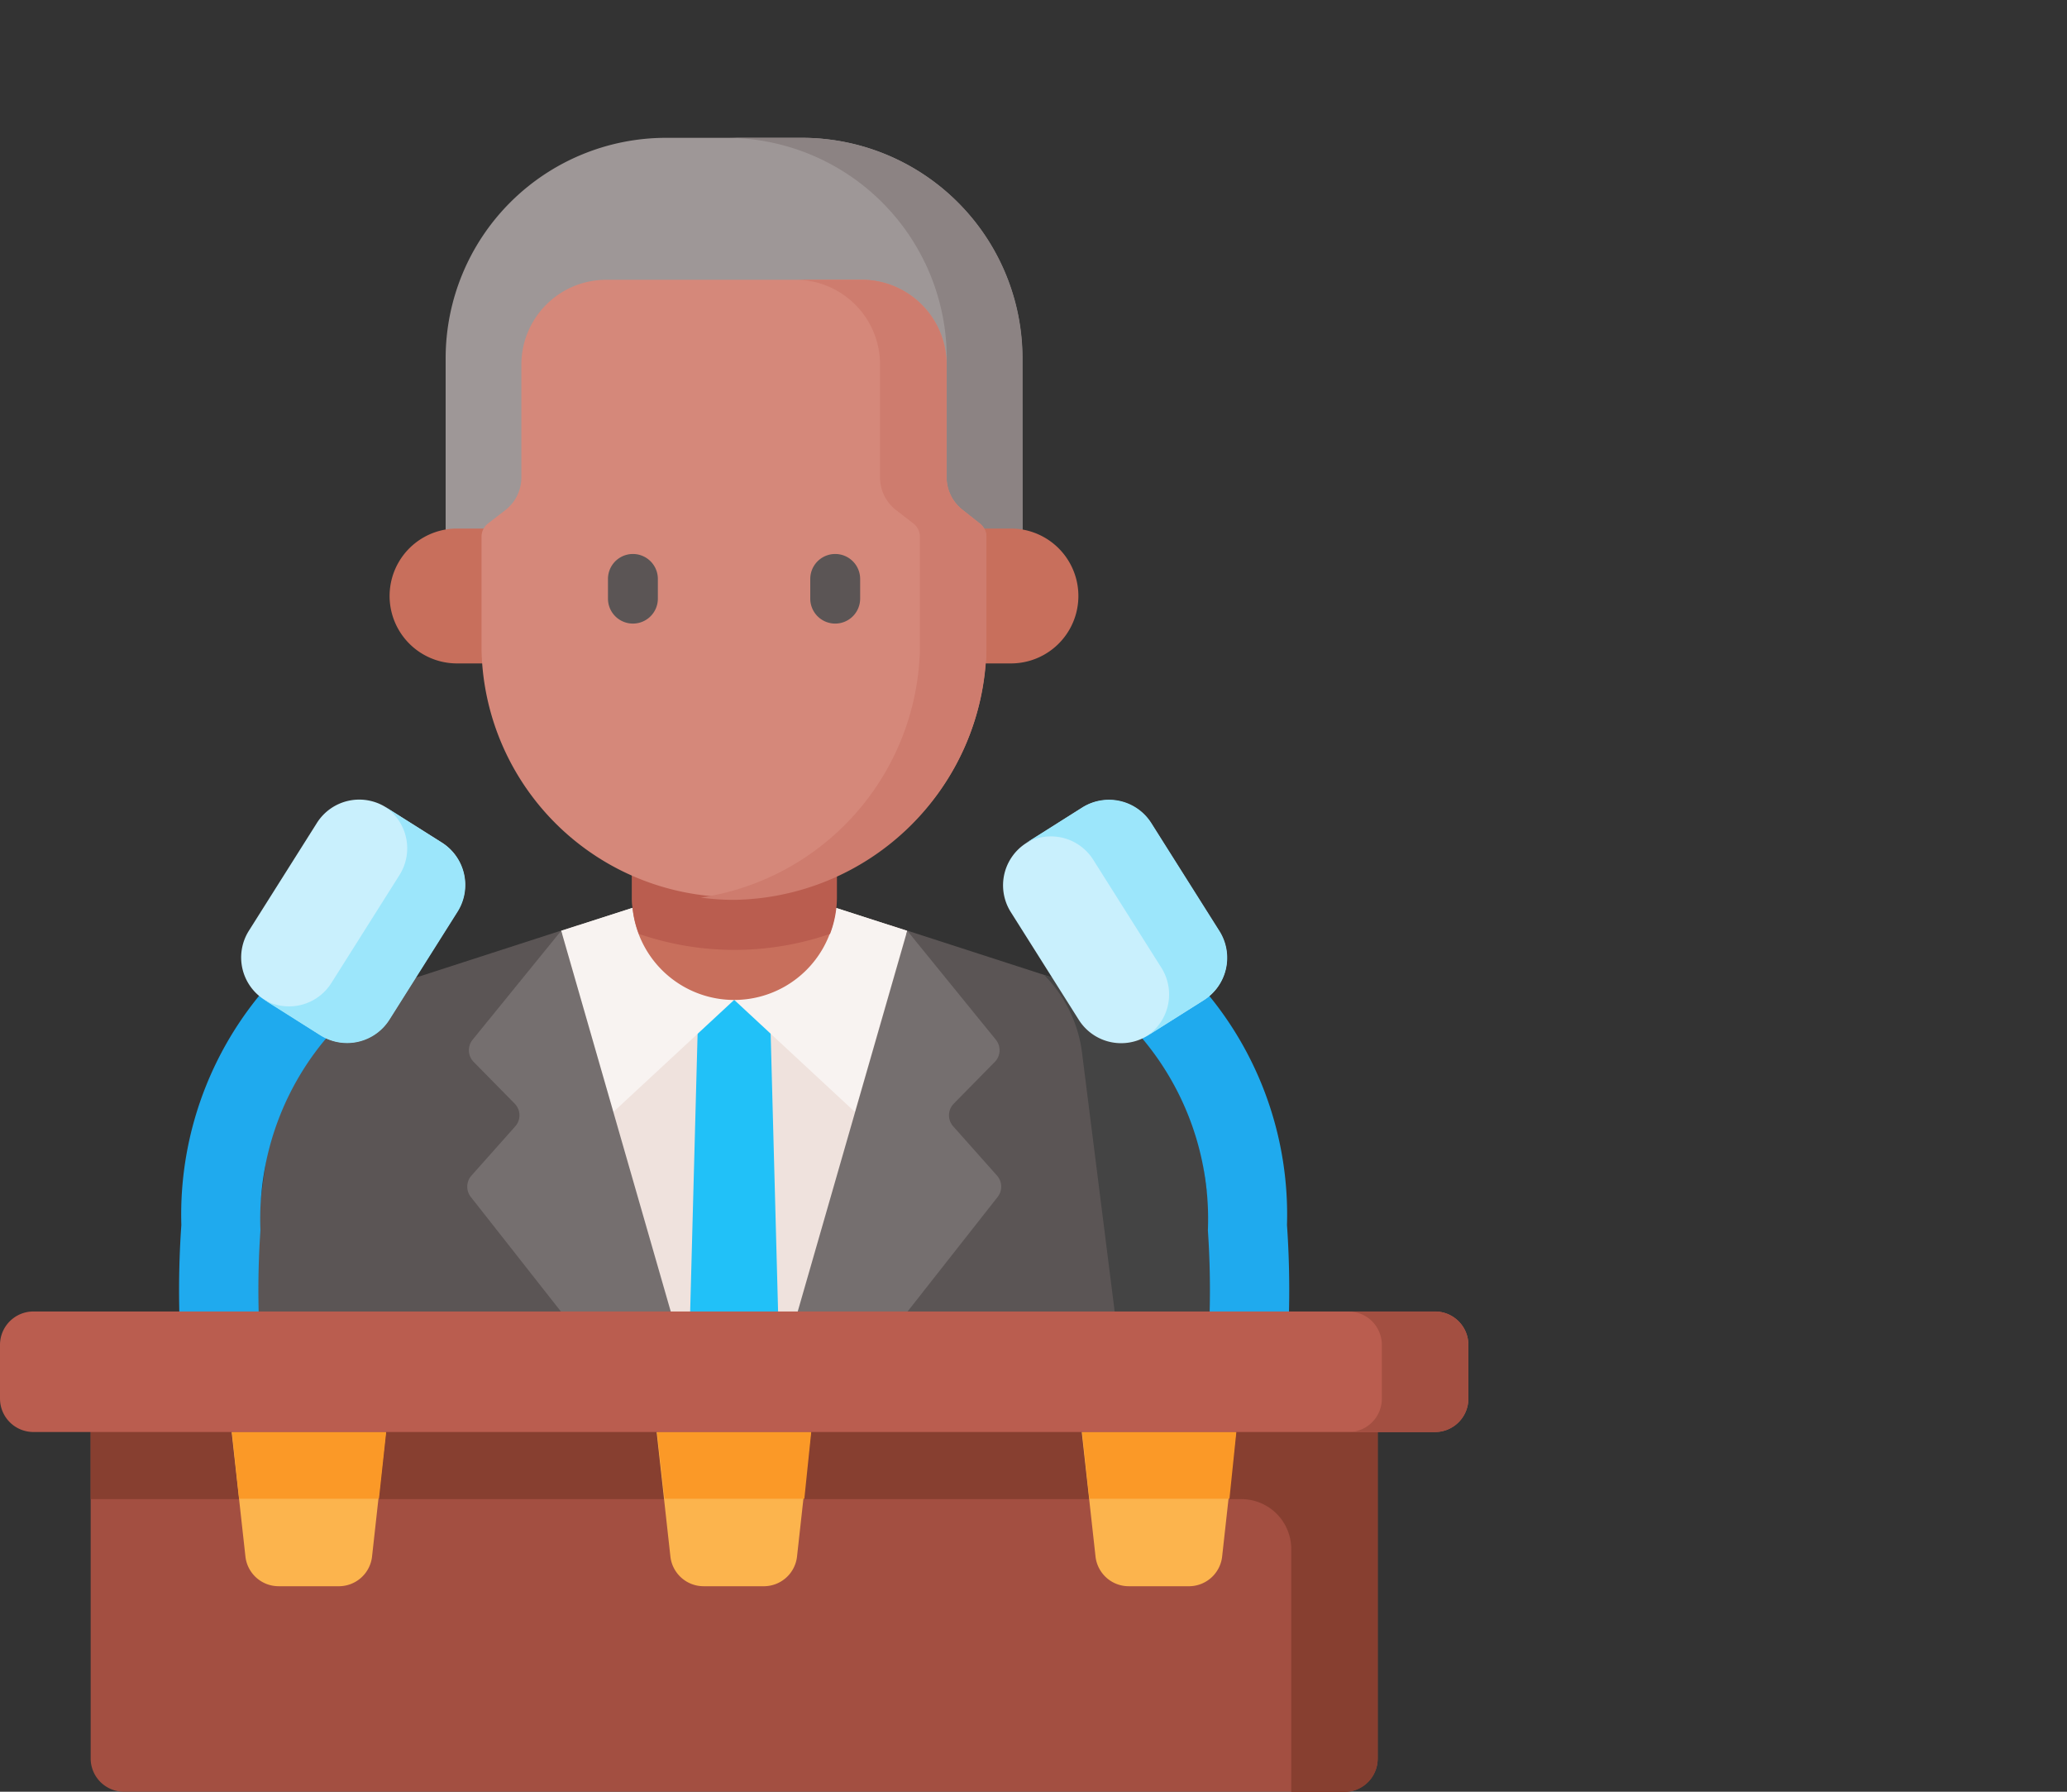 <svg xmlns="http://www.w3.org/2000/svg" width="30" height="26" viewBox="0 0 30 26">
  <rect x="0" y="0" width="30" height="26" fill="#333333" stroke="none"/>
  <g id="Group_63066" data-name="Group 63066" transform="translate(-436 -146)">
    <g id="martin-luther-king" transform="translate(407.321 148)">
      <g id="Group_62955" data-name="Group 62955" transform="translate(31.419)">
        <g id="Group_62947" data-name="Group 62947" transform="translate(0 10.153)">
          <g id="Group_62946" data-name="Group 62946">
            <g id="Group_62945" data-name="Group 62945">
              <g id="Group_62944" data-name="Group 62944">
                <g id="Group_62943" data-name="Group 62943">
                  <g id="Group_62942" data-name="Group 62942">
                    <path id="Conture_16536" data-name="Conture 16536" d="M102.973,255.356H87.143l1.233-9.015a1.953,1.953,0,0,1,1.336-1.594l3.091-1,2.255,7.837,2.255-7.837,3.091,1a1.952,1.952,0,0,1,1.336,1.594Z" transform="translate(-87.143 -242.479)" fill="#5b5555"/>
                    <path id="Conture_16537" data-name="Conture 16537" d="M355.409,270.065h-1.635l-1.233-9.773a1.948,1.948,0,0,0-.547-1.109l.847.273a1.952,1.952,0,0,1,1.336,1.594Z" transform="translate(-339.579 -257.187)" fill="#444"/>
                    <path id="Conture_16538" data-name="Conture 16538" d="M207.48,229.065l-.609,3.793-1.9,4.928-1.9-4.928-.609-3.793,2.51-.808Z" transform="translate(-197.055 -227.711)" fill="#efe2dd"/>
                    <g id="Group_62939" data-name="Group 62939" transform="translate(7.253 2.203)">
                      <path id="Conture_16539" data-name="Conture 16539" d="M243.2,269.165l-.662,2.3-.662-2.3.149-5.572h1.026Z" transform="translate(-241.876 -263.593)" fill="#21c1f8"/>
                    </g>
                    <g id="Group_62940" data-name="Group 62940" transform="translate(5.405 0.546)">
                      <path id="Conture_16540" data-name="Conture 16540" d="M204.967,228.257v1.811l-1.753,1.626-.757-2.629Z" transform="translate(-202.457 -228.257)" fill="#f8f3f1"/>
                      <path id="Conture_16541" data-name="Conture 16541" d="M258.507,229.065l-.756,2.629L256,230.068v-1.811Z" transform="translate(-253.488 -228.257)" fill="#f8f3f1"/>
                    </g>
                    <g id="Group_62941" data-name="Group 62941" transform="translate(6.433 0)">
                      <path id="Conture_16542" data-name="Conture 16542" d="M227.339,216.608v.875a1.482,1.482,0,0,1-2.965,0v-.875Z" transform="translate(-224.374 -216.608)" fill="#c86f5c"/>
                    </g>
                    <path id="Conture_16543" data-name="Conture 16543" d="M224.373,216.605v.875a1.484,1.484,0,0,0,.1.524,4.262,4.262,0,0,0,2.774,0,1.489,1.489,0,0,0,.1-.524v-.875h-2.964Z" transform="translate(-217.94 -216.605)" fill="#ba5d4f"/>
                  </g>
                </g>
              </g>
            </g>
          </g>
        </g>
        <path id="Conture_16544" data-name="Conture 16544" d="M256,254.224l3.821-4.858a.242.242,0,0,0-.009-.311l-.635-.714a.241.241,0,0,1,.008-.33l.595-.605a.242.242,0,0,0,.015-.323l-1.285-1.581Z" transform="translate(-248.082 -233.996)" fill="#756f6f"/>
        <path id="Conture_16545" data-name="Conture 16545" d="M177.253,254.224l-3.821-4.858a.242.242,0,0,1,.009-.311l.635-.714a.241.241,0,0,0-.008-.33l-.595-.605a.242.242,0,0,1-.015-.323l1.285-1.581Z" transform="translate(-169.338 -233.996)" fill="#756f6f"/>
        <g id="Group_62954" data-name="Group 62954" transform="translate(2.915)">
          <g id="Group_62948" data-name="Group 62948" transform="translate(0.813 0)">
            <path id="Conture_16546" data-name="Conture 16546" d="M175.063,6.462H166.69V3.2a3.2,3.2,0,0,1,3.2-3.2h1.97a3.2,3.2,0,0,1,3.2,3.2Z" transform="translate(-166.69 0)" fill="#9e9797"/></g>
          <g id="Group_62949" data-name="Group 62949" transform="translate(4.883)">
            <path id="Conture_16547" data-name="Conture 16547" d="M257.82,3.2v3.26h-1.1V3.2a3.2,3.2,0,0,0-3.2-3.2h1.1A3.2,3.2,0,0,1,257.82,3.2Z" transform="translate(-253.517)" fill="#8c8383"/>
          </g>
          <g id="Group_62950" data-name="Group 62950" transform="translate(0 5.67)">
            <path id="Conture_16548" data-name="Conture 16548" d="M328.6,122.927a.978.978,0,0,0,0-1.957h-.648v1.957h.648Z" transform="translate(-319.582 -120.97)" fill="#c86f5c"/>
            <path id="Conture_16549" data-name="Conture 16549" d="M150.315,122.927a.978.978,0,1,1,0-1.957h.648v1.957h-.648Z" transform="translate(-149.337 -120.97)" fill="#c86f5c"/>
          </g>
          <path id="Conture_16550" data-name="Conture 16550" d="M185.1,47.457a.242.242,0,0,1,.092.19V49.3a3.663,3.663,0,0,1-7.324,0V47.647a.241.241,0,0,1,.092-.19l.259-.2a.6.6,0,0,0,.227-.467V45.15a1.232,1.232,0,0,1,1.232-1.231h3.707a1.232,1.232,0,0,1,1.232,1.231v1.637a.6.6,0,0,0,.227.467Z" transform="translate(-176.534 -41.859)" fill="#d5887a"/>
          <path id="Conture_16551" data-name="Conture 16551" d="M249.751,47.456a.241.241,0,0,1,.092.19V49.3a3.721,3.721,0,0,1-3.662,3.615,3.539,3.539,0,0,1-.483-.033,3.732,3.732,0,0,0,3.179-3.582V47.645a.241.241,0,0,0-.092-.19l-.259-.2a.6.6,0,0,1-.227-.467V45.147a1.232,1.232,0,0,0-1.232-1.231h.966a1.232,1.232,0,0,1,1.232,1.231v1.637a.6.6,0,0,0,.227.467Z" transform="translate(-241.181 -41.857)" fill="#ce7c6e"/>
          <g id="Group_62953" data-name="Group 62953" transform="translate(3.169 6.039)">
            <g id="Group_62951" data-name="Group 62951">
              <path id="Conture_16552" data-name="Conture 16552" d="M217.314,129.837a.362.362,0,0,1-.362-.362v-.286a.362.362,0,0,1,.724,0v.286A.362.362,0,0,1,217.314,129.837Z" transform="translate(-216.952 -128.827)" fill="#5b5555"/>
            </g>
            <g id="Group_62952" data-name="Group 62952" transform="translate(2.936)">
              <path id="Conture_16553" data-name="Conture 16553" d="M279.958,129.837a.362.362,0,0,1-.362-.362v-.286a.362.362,0,0,1,.724,0v.286A.362.362,0,0,1,279.958,129.837Z" transform="translate(-279.596 -128.827)" fill="#5b5555"/>
            </g>
          </g>
        </g>
      </g>
      <g id="Group_62964" data-name="Group 62964" transform="translate(31.278 9.604)">
        <g id="Group_62959" data-name="Group 62959" transform="translate(0 0)">
          <g id="Group_62957" data-name="Group 62957" transform="translate(0 2.327)">
            <g id="Group_62956" data-name="Group 62956">
              <path id="Conture_16554" data-name="Conture 16554" d="M84.772,261.267a.575.575,0,0,1-.57-.505,13.6,13.6,0,0,1-.044-2.39,5.023,5.023,0,0,1,1.489-3.722.575.575,0,1,1,.712.9,4.068,4.068,0,0,0-1.053,2.9,12.551,12.551,0,0,0,.038,2.166.576.576,0,0,1-.572.646Z" transform="translate(-84.125 -254.527)" fill="#1faaee"/>
            </g>
          </g>
          <g id="Group_62958" data-name="Group 62958" transform="translate(0.9)">
            <path id="Conture_16555" data-name="Conture 16555" d="M104.485,208.3l-.811-.512a.727.727,0,0,1-.227-1l.989-1.567a.727.727,0,0,1,1-.227l.811.512a.727.727,0,0,1,.227,1l-.989,1.567A.727.727,0,0,1,104.485,208.3Z" transform="translate(-103.335 -204.884)" fill="#c9f0fd"/>
            <path id="Conture_16556" data-name="Conture 16556" d="M113.032,208.587l-.989,1.567a.727.727,0,0,1-1,.227l-.811-.512-.017-.011a.726.726,0,0,0,.985-.237l.989-1.567a.726.726,0,0,0-.21-.991l.017.01.811.512A.727.727,0,0,1,113.032,208.587Z" transform="translate(-109.89 -206.96)" fill="#9ce6fb"/>
          </g>
        </g>
        <g id="Group_62963" data-name="Group 62963" transform="translate(11.958)">
          <g id="Group_62961" data-name="Group 62961" transform="translate(1.702 2.327)">
            <g id="Group_62960" data-name="Group 62960"><path id="Conture_16557" data-name="Conture 16557" d="M377.352,261.267a.575.575,0,0,0,.57-.505,13.6,13.6,0,0,0,.044-2.39,5.023,5.023,0,0,0-1.489-3.722.575.575,0,1,0-.712.9,4.068,4.068,0,0,1,1.053,2.9,12.552,12.552,0,0,1-.038,2.166.576.576,0,0,0,.572.646Z" transform="translate(-375.546 -254.527)" fill="#1faaee"/>
            </g>
          </g>
          <g id="Group_62962" data-name="Group 62962">
            <path id="Conture_16558" data-name="Conture 16558" d="M340.388,205l-.811.512a.727.727,0,0,0-.227,1l.989,1.567a.727.727,0,0,0,1,.227l.811-.512a.727.727,0,0,0,.227-1l-.989-1.567A.727.727,0,0,0,340.388,205Z" transform="translate(-339.238 -204.883)" fill="#c9f0fd"/>
            <path id="Conture_16559" data-name="Conture 16559" d="M348.935,206.787l-.989-1.567a.727.727,0,0,0-1-.227l-.811.512-.017.011a.726.726,0,0,1,.985.237l.989,1.567a.726.726,0,0,1-.21.991l.017-.01.811-.512A.727.727,0,0,0,348.935,206.787Z" transform="translate(-345.793 -204.881)" fill="#9ce6fb"/>
          </g>
        </g>
      </g>
      <g id="Group_62965" data-name="Group 62965" transform="translate(29.995 18.454)">
        <path id="Conture_16560" data-name="Conture 16560" d="M75.441,393.679v5.063a.483.483,0,0,1-.483.483H57.245a.483.483,0,0,1-.483-.483v-5.063Z" transform="translate(-56.762 -393.679)" fill="#a34f41"/>
        <path id="Conture_16561" data-name="Conture 16561" d="M56.762,393.679v1.3h16.7a.725.725,0,0,1,.725.725v3.525h.772a.483.483,0,0,0,.483-.483v-5.063Z" transform="translate(-56.762 -393.679)" fill="#873f30"/>
      </g>
      <g id="Group_62969" data-name="Group 62969" transform="translate(32.046 18.78)">
        <g id="Group_62966" data-name="Group 62966">
          <path id="Conture_16562" data-name="Conture 16562" d="M102.07,402.881h-.884a.485.485,0,0,1-.482-.432l-.2-1.806h2.238l-.2,1.806A.485.485,0,0,1,102.07,402.881Z" transform="translate(-100.509 -400.643)" fill="#fcb44d"/>
          <path id="Conture_16563" data-name="Conture 16563" d="M100.513,400.647h2.238l-.105.969h-2.029Z" transform="translate(-100.513 -400.647)" fill="#fb9927"/>
        </g>
        <g id="Group_62967" data-name="Group 62967" transform="translate(6.169)">
          <path id="Conture_16564" data-name="Conture 16564" d="M233.685,402.881H232.8a.485.485,0,0,1-.482-.432l-.2-1.806h2.238l-.2,1.806A.485.485,0,0,1,233.685,402.881Z" transform="translate(-232.124 -400.643)" fill="#fcb44d"/>
          <path id="Conture_16565" data-name="Conture 16565" d="M232.129,400.647h2.238l-.1.969h-2.029Z" transform="translate(-232.129 -400.647)" fill="#fb9927"/>
        </g>
        <g id="Group_62968" data-name="Group 62968" transform="translate(12.339)">
          <path id="Conture_16566" data-name="Conture 16566" d="M365.3,402.881h-.884a.485.485,0,0,1-.482-.432l-.2-1.806h2.238l-.2,1.806A.485.485,0,0,1,365.3,402.881Z" transform="translate(-363.74 -400.643)" fill="#fcb44d"/>
          <path id="Conture_16567" data-name="Conture 16567" d="M365.973,400.647l-.1.969H363.84l-.105-.969Z" transform="translate(-363.735 -400.647)" fill="#fb9927"/>
        </g>
      </g>
      <g id="Group_62970" data-name="Group 62970" transform="translate(28.679 17.032)">
        <path id="Conture_16568" data-name="Conture 16568" d="M49.506,365.09H29.164a.485.485,0,0,1-.485-.485v-.779a.485.485,0,0,1,.485-.485H49.506a.485.485,0,0,1,.485.485v.779a.485.485,0,0,1-.485.485Z" transform="translate(-28.679 -363.342)" fill="#ba5d4f"/>
        <path id="Conture_16569" data-name="Conture 16569" d="M447.952,363.832v.779a.484.484,0,0,1-.485.485h-1.255a.485.485,0,0,0,.485-.485v-.779a.484.484,0,0,0-.485-.485h1.255A.484.484,0,0,1,447.952,363.832Z" transform="translate(-426.641 -363.347)" fill="#a34f41"/>
      </g>
    </g>
  </g>
</svg>
